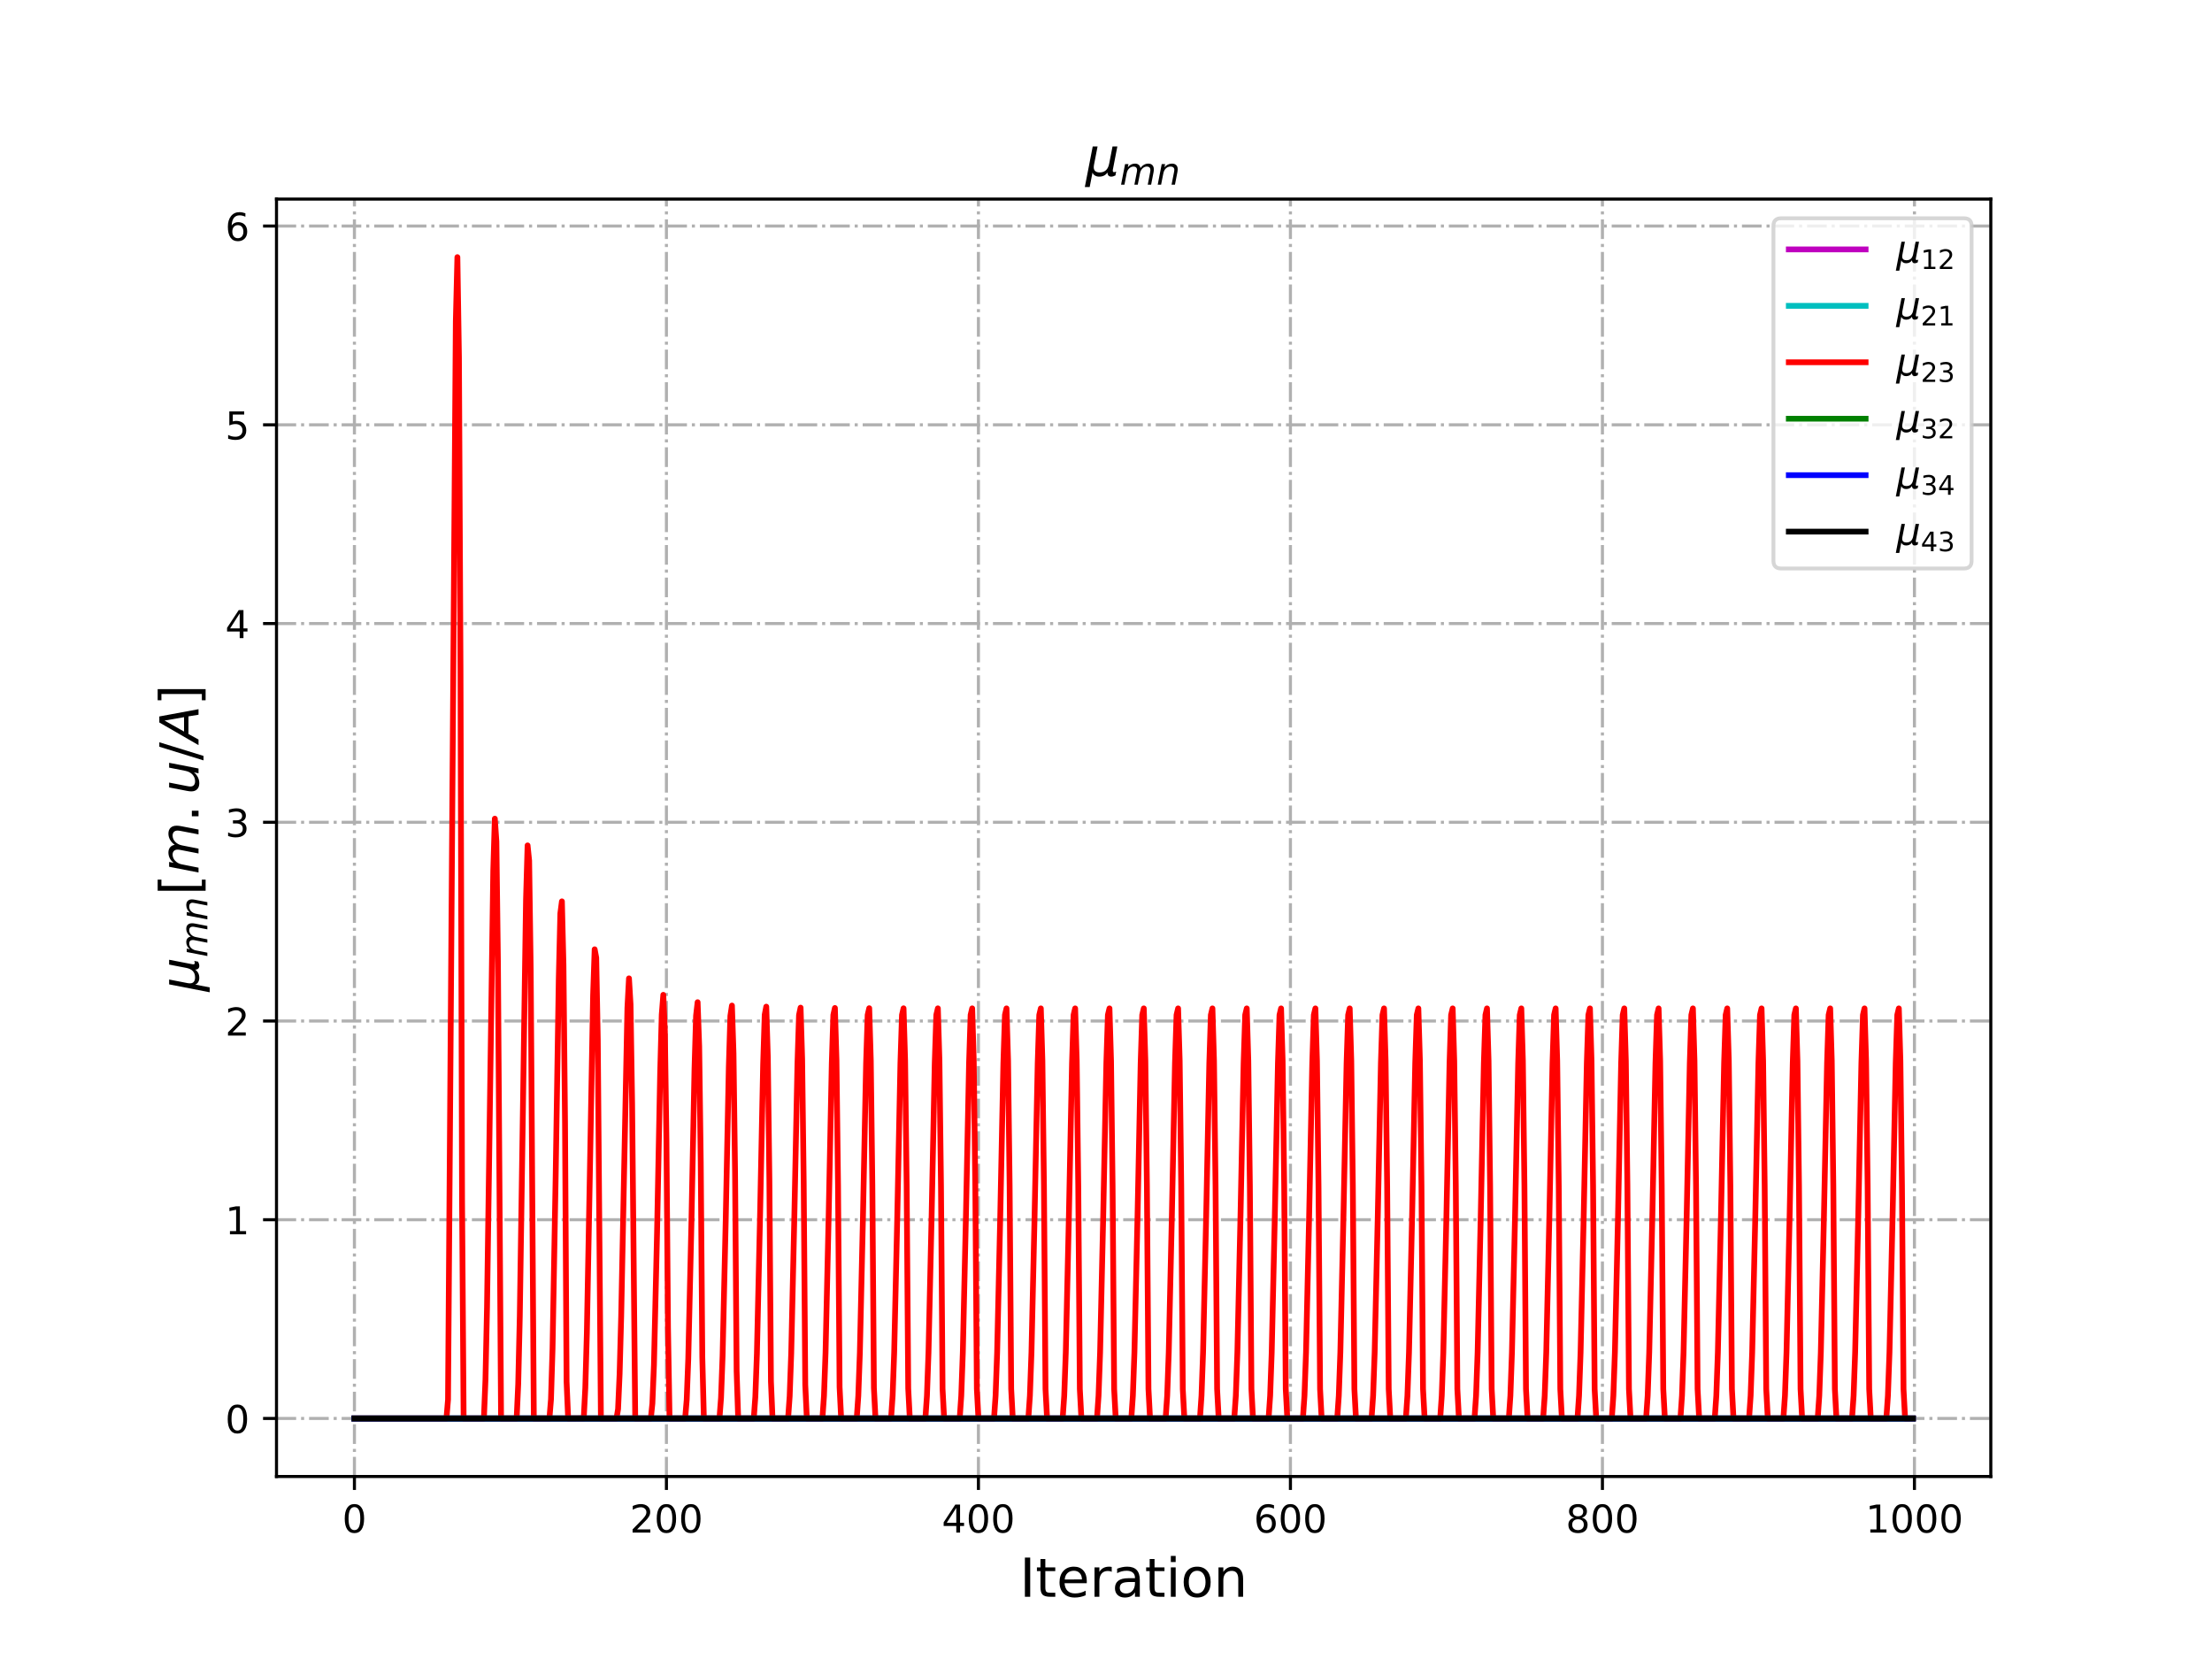 <?xml version="1.0" encoding="utf-8" standalone="no"?>
<!DOCTYPE svg PUBLIC "-//W3C//DTD SVG 1.1//EN"
  "http://www.w3.org/Graphics/SVG/1.1/DTD/svg11.dtd">
<!-- Created with matplotlib (http://matplotlib.org/) -->
<svg height="432pt" version="1.1" viewBox="0 0 576 432" width="576pt" xmlns="http://www.w3.org/2000/svg" xmlns:xlink="http://www.w3.org/1999/xlink">
 <defs>
  <style type="text/css">
*{stroke-linecap:butt;stroke-linejoin:round;}
  </style>
 </defs>
 <g id="figure_1">
  <g id="patch_1">
   <path d="M 0 432 
L 576 432 
L 576 0 
L 0 0 
z
" style="fill:#ffffff;"/>
  </g>
  <g id="axes_1">
   <g id="patch_2">
    <path d="M 72 384.48 
L 518.4 384.48 
L 518.4 51.84 
L 72 51.84 
z
" style="fill:#ffffff;"/>
   </g>
   <g id="matplotlib.axis_1">
    <g id="xtick_1">
     <g id="line2d_1">
      <path clip-path="url(#p38014aef69)" d="M 92.291 384.48 
L 92.291 51.84 
" style="fill:none;stroke:#b0b0b0;stroke-dasharray:5.12,1.28,0.8,1.28;stroke-dashoffset:0;stroke-width:0.8;"/>
     </g>
     <g id="line2d_2">
      <defs>
       <path d="M 0 0 
L 0 3.5 
" id="mf0aa40463b" style="stroke:#000000;stroke-width:0.8;"/>
      </defs>
      <g>
       <use style="stroke:#000000;stroke-width:0.8;" x="92.291" xlink:href="#mf0aa40463b" y="384.48"/>
      </g>
     </g>
     <g id="text_1">
      <!-- 0 -->
      <defs>
       <path d="M 31.781 66.406 
Q 24.172 66.406 20.328 58.906 
Q 16.5 51.422 16.5 36.375 
Q 16.5 21.391 20.328 13.891 
Q 24.172 6.391 31.781 6.391 
Q 39.453 6.391 43.281 13.891 
Q 47.125 21.391 47.125 36.375 
Q 47.125 51.422 43.281 58.906 
Q 39.453 66.406 31.781 66.406 
z
M 31.781 74.219 
Q 44.047 74.219 50.516 64.516 
Q 56.984 54.828 56.984 36.375 
Q 56.984 17.969 50.516 8.266 
Q 44.047 -1.422 31.781 -1.422 
Q 19.531 -1.422 13.062 8.266 
Q 6.594 17.969 6.594 36.375 
Q 6.594 54.828 13.062 64.516 
Q 19.531 74.219 31.781 74.219 
z
" id="DejaVuSans-30"/>
      </defs>
      <g transform="translate(89.11 399.078)scale(0.1 -0.1)">
       <use xlink:href="#DejaVuSans-30"/>
      </g>
     </g>
    </g>
    <g id="xtick_2">
     <g id="line2d_3">
      <path clip-path="url(#p38014aef69)" d="M 173.536 384.48 
L 173.536 51.84 
" style="fill:none;stroke:#b0b0b0;stroke-dasharray:5.12,1.28,0.8,1.28;stroke-dashoffset:0;stroke-width:0.8;"/>
     </g>
     <g id="line2d_4">
      <g>
       <use style="stroke:#000000;stroke-width:0.8;" x="173.536" xlink:href="#mf0aa40463b" y="384.48"/>
      </g>
     </g>
     <g id="text_2">
      <!-- 200 -->
      <defs>
       <path d="M 19.188 8.297 
L 53.609 8.297 
L 53.609 0 
L 7.328 0 
L 7.328 8.297 
Q 12.938 14.109 22.625 23.891 
Q 32.328 33.688 34.812 36.531 
Q 39.547 41.844 41.422 45.531 
Q 43.312 49.219 43.312 52.781 
Q 43.312 58.594 39.234 62.25 
Q 35.156 65.922 28.609 65.922 
Q 23.969 65.922 18.812 64.312 
Q 13.672 62.703 7.812 59.422 
L 7.812 69.391 
Q 13.766 71.781 18.938 73 
Q 24.125 74.219 28.422 74.219 
Q 39.75 74.219 46.484 68.547 
Q 53.219 62.891 53.219 53.422 
Q 53.219 48.922 51.531 44.891 
Q 49.859 40.875 45.406 35.406 
Q 44.188 33.984 37.641 27.219 
Q 31.109 20.453 19.188 8.297 
z
" id="DejaVuSans-32"/>
      </defs>
      <g transform="translate(163.992 399.078)scale(0.1 -0.1)">
       <use xlink:href="#DejaVuSans-32"/>
       <use x="63.623" xlink:href="#DejaVuSans-30"/>
       <use x="127.246" xlink:href="#DejaVuSans-30"/>
      </g>
     </g>
    </g>
    <g id="xtick_3">
     <g id="line2d_5">
      <path clip-path="url(#p38014aef69)" d="M 254.781 384.48 
L 254.781 51.84 
" style="fill:none;stroke:#b0b0b0;stroke-dasharray:5.12,1.28,0.8,1.28;stroke-dashoffset:0;stroke-width:0.8;"/>
     </g>
     <g id="line2d_6">
      <g>
       <use style="stroke:#000000;stroke-width:0.8;" x="254.781" xlink:href="#mf0aa40463b" y="384.48"/>
      </g>
     </g>
     <g id="text_3">
      <!-- 400 -->
      <defs>
       <path d="M 37.797 64.312 
L 12.891 25.391 
L 37.797 25.391 
z
M 35.203 72.906 
L 47.609 72.906 
L 47.609 25.391 
L 58.016 25.391 
L 58.016 17.188 
L 47.609 17.188 
L 47.609 0 
L 37.797 0 
L 37.797 17.188 
L 4.891 17.188 
L 4.891 26.703 
z
" id="DejaVuSans-34"/>
      </defs>
      <g transform="translate(245.237 399.078)scale(0.1 -0.1)">
       <use xlink:href="#DejaVuSans-34"/>
       <use x="63.623" xlink:href="#DejaVuSans-30"/>
       <use x="127.246" xlink:href="#DejaVuSans-30"/>
      </g>
     </g>
    </g>
    <g id="xtick_4">
     <g id="line2d_7">
      <path clip-path="url(#p38014aef69)" d="M 336.026 384.48 
L 336.026 51.84 
" style="fill:none;stroke:#b0b0b0;stroke-dasharray:5.12,1.28,0.8,1.28;stroke-dashoffset:0;stroke-width:0.8;"/>
     </g>
     <g id="line2d_8">
      <g>
       <use style="stroke:#000000;stroke-width:0.8;" x="336.026" xlink:href="#mf0aa40463b" y="384.48"/>
      </g>
     </g>
     <g id="text_4">
      <!-- 600 -->
      <defs>
       <path d="M 33.016 40.375 
Q 26.375 40.375 22.484 35.828 
Q 18.609 31.297 18.609 23.391 
Q 18.609 15.531 22.484 10.953 
Q 26.375 6.391 33.016 6.391 
Q 39.656 6.391 43.531 10.953 
Q 47.406 15.531 47.406 23.391 
Q 47.406 31.297 43.531 35.828 
Q 39.656 40.375 33.016 40.375 
z
M 52.594 71.297 
L 52.594 62.312 
Q 48.875 64.062 45.094 64.984 
Q 41.312 65.922 37.594 65.922 
Q 27.828 65.922 22.672 59.328 
Q 17.531 52.734 16.797 39.406 
Q 19.672 43.656 24.016 45.922 
Q 28.375 48.188 33.594 48.188 
Q 44.578 48.188 50.953 41.516 
Q 57.328 34.859 57.328 23.391 
Q 57.328 12.156 50.688 5.359 
Q 44.047 -1.422 33.016 -1.422 
Q 20.359 -1.422 13.672 8.266 
Q 6.984 17.969 6.984 36.375 
Q 6.984 53.656 15.188 63.938 
Q 23.391 74.219 37.203 74.219 
Q 40.922 74.219 44.703 73.484 
Q 48.484 72.75 52.594 71.297 
z
" id="DejaVuSans-36"/>
      </defs>
      <g transform="translate(326.482 399.078)scale(0.1 -0.1)">
       <use xlink:href="#DejaVuSans-36"/>
       <use x="63.623" xlink:href="#DejaVuSans-30"/>
       <use x="127.246" xlink:href="#DejaVuSans-30"/>
      </g>
     </g>
    </g>
    <g id="xtick_5">
     <g id="line2d_9">
      <path clip-path="url(#p38014aef69)" d="M 417.27 384.48 
L 417.27 51.84 
" style="fill:none;stroke:#b0b0b0;stroke-dasharray:5.12,1.28,0.8,1.28;stroke-dashoffset:0;stroke-width:0.8;"/>
     </g>
     <g id="line2d_10">
      <g>
       <use style="stroke:#000000;stroke-width:0.8;" x="417.27" xlink:href="#mf0aa40463b" y="384.48"/>
      </g>
     </g>
     <g id="text_5">
      <!-- 800 -->
      <defs>
       <path d="M 31.781 34.625 
Q 24.75 34.625 20.719 30.859 
Q 16.703 27.094 16.703 20.516 
Q 16.703 13.922 20.719 10.156 
Q 24.75 6.391 31.781 6.391 
Q 38.812 6.391 42.859 10.172 
Q 46.922 13.969 46.922 20.516 
Q 46.922 27.094 42.891 30.859 
Q 38.875 34.625 31.781 34.625 
z
M 21.922 38.812 
Q 15.578 40.375 12.031 44.719 
Q 8.5 49.078 8.5 55.328 
Q 8.5 64.062 14.719 69.141 
Q 20.953 74.219 31.781 74.219 
Q 42.672 74.219 48.875 69.141 
Q 55.078 64.062 55.078 55.328 
Q 55.078 49.078 51.531 44.719 
Q 48 40.375 41.703 38.812 
Q 48.828 37.156 52.797 32.312 
Q 56.781 27.484 56.781 20.516 
Q 56.781 9.906 50.312 4.234 
Q 43.844 -1.422 31.781 -1.422 
Q 19.734 -1.422 13.25 4.234 
Q 6.781 9.906 6.781 20.516 
Q 6.781 27.484 10.781 32.312 
Q 14.797 37.156 21.922 38.812 
z
M 18.312 54.391 
Q 18.312 48.734 21.844 45.562 
Q 25.391 42.391 31.781 42.391 
Q 38.141 42.391 41.719 45.562 
Q 45.312 48.734 45.312 54.391 
Q 45.312 60.062 41.719 63.234 
Q 38.141 66.406 31.781 66.406 
Q 25.391 66.406 21.844 63.234 
Q 18.312 60.062 18.312 54.391 
z
" id="DejaVuSans-38"/>
      </defs>
      <g transform="translate(407.727 399.078)scale(0.1 -0.1)">
       <use xlink:href="#DejaVuSans-38"/>
       <use x="63.623" xlink:href="#DejaVuSans-30"/>
       <use x="127.246" xlink:href="#DejaVuSans-30"/>
      </g>
     </g>
    </g>
    <g id="xtick_6">
     <g id="line2d_11">
      <path clip-path="url(#p38014aef69)" d="M 498.515 384.48 
L 498.515 51.84 
" style="fill:none;stroke:#b0b0b0;stroke-dasharray:5.12,1.28,0.8,1.28;stroke-dashoffset:0;stroke-width:0.8;"/>
     </g>
     <g id="line2d_12">
      <g>
       <use style="stroke:#000000;stroke-width:0.8;" x="498.515" xlink:href="#mf0aa40463b" y="384.48"/>
      </g>
     </g>
     <g id="text_6">
      <!-- 1000 -->
      <defs>
       <path d="M 12.406 8.297 
L 28.516 8.297 
L 28.516 63.922 
L 10.984 60.406 
L 10.984 69.391 
L 28.422 72.906 
L 38.281 72.906 
L 38.281 8.297 
L 54.391 8.297 
L 54.391 0 
L 12.406 0 
z
" id="DejaVuSans-31"/>
      </defs>
      <g transform="translate(485.79 399.078)scale(0.1 -0.1)">
       <use xlink:href="#DejaVuSans-31"/>
       <use x="63.623" xlink:href="#DejaVuSans-30"/>
       <use x="127.246" xlink:href="#DejaVuSans-30"/>
       <use x="190.869" xlink:href="#DejaVuSans-30"/>
      </g>
     </g>
    </g>
    <g id="text_7">
     <!-- Iteration -->
     <defs>
      <path d="M 9.812 72.906 
L 19.672 72.906 
L 19.672 0 
L 9.812 0 
z
" id="DejaVuSans-49"/>
      <path d="M 18.312 70.219 
L 18.312 54.688 
L 36.812 54.688 
L 36.812 47.703 
L 18.312 47.703 
L 18.312 18.016 
Q 18.312 11.328 20.141 9.422 
Q 21.969 7.516 27.594 7.516 
L 36.812 7.516 
L 36.812 0 
L 27.594 0 
Q 17.188 0 13.234 3.875 
Q 9.281 7.766 9.281 18.016 
L 9.281 47.703 
L 2.688 47.703 
L 2.688 54.688 
L 9.281 54.688 
L 9.281 70.219 
z
" id="DejaVuSans-74"/>
      <path d="M 56.203 29.594 
L 56.203 25.203 
L 14.891 25.203 
Q 15.484 15.922 20.484 11.062 
Q 25.484 6.203 34.422 6.203 
Q 39.594 6.203 44.453 7.469 
Q 49.312 8.734 54.109 11.281 
L 54.109 2.781 
Q 49.266 0.734 44.188 -0.344 
Q 39.109 -1.422 33.891 -1.422 
Q 20.797 -1.422 13.156 6.188 
Q 5.516 13.812 5.516 26.812 
Q 5.516 40.234 12.766 48.109 
Q 20.016 56 32.328 56 
Q 43.359 56 49.781 48.891 
Q 56.203 41.797 56.203 29.594 
z
M 47.219 32.234 
Q 47.125 39.594 43.094 43.984 
Q 39.062 48.391 32.422 48.391 
Q 24.906 48.391 20.391 44.141 
Q 15.875 39.891 15.188 32.172 
z
" id="DejaVuSans-65"/>
      <path d="M 41.109 46.297 
Q 39.594 47.172 37.812 47.578 
Q 36.031 48 33.891 48 
Q 26.266 48 22.188 43.047 
Q 18.109 38.094 18.109 28.812 
L 18.109 0 
L 9.078 0 
L 9.078 54.688 
L 18.109 54.688 
L 18.109 46.188 
Q 20.953 51.172 25.484 53.578 
Q 30.031 56 36.531 56 
Q 37.453 56 38.578 55.875 
Q 39.703 55.766 41.062 55.516 
z
" id="DejaVuSans-72"/>
      <path d="M 34.281 27.484 
Q 23.391 27.484 19.188 25 
Q 14.984 22.516 14.984 16.5 
Q 14.984 11.719 18.141 8.906 
Q 21.297 6.109 26.703 6.109 
Q 34.188 6.109 38.703 11.406 
Q 43.219 16.703 43.219 25.484 
L 43.219 27.484 
z
M 52.203 31.203 
L 52.203 0 
L 43.219 0 
L 43.219 8.297 
Q 40.141 3.328 35.547 0.953 
Q 30.953 -1.422 24.312 -1.422 
Q 15.922 -1.422 10.953 3.297 
Q 6 8.016 6 15.922 
Q 6 25.141 12.172 29.828 
Q 18.359 34.516 30.609 34.516 
L 43.219 34.516 
L 43.219 35.406 
Q 43.219 41.609 39.141 45 
Q 35.062 48.391 27.688 48.391 
Q 23 48.391 18.547 47.266 
Q 14.109 46.141 10.016 43.891 
L 10.016 52.203 
Q 14.938 54.109 19.578 55.047 
Q 24.219 56 28.609 56 
Q 40.484 56 46.344 49.844 
Q 52.203 43.703 52.203 31.203 
z
" id="DejaVuSans-61"/>
      <path d="M 9.422 54.688 
L 18.406 54.688 
L 18.406 0 
L 9.422 0 
z
M 9.422 75.984 
L 18.406 75.984 
L 18.406 64.594 
L 9.422 64.594 
z
" id="DejaVuSans-69"/>
      <path d="M 30.609 48.391 
Q 23.391 48.391 19.188 42.75 
Q 14.984 37.109 14.984 27.297 
Q 14.984 17.484 19.156 11.844 
Q 23.344 6.203 30.609 6.203 
Q 37.797 6.203 41.984 11.859 
Q 46.188 17.531 46.188 27.297 
Q 46.188 37.016 41.984 42.703 
Q 37.797 48.391 30.609 48.391 
z
M 30.609 56 
Q 42.328 56 49.016 48.375 
Q 55.719 40.766 55.719 27.297 
Q 55.719 13.875 49.016 6.219 
Q 42.328 -1.422 30.609 -1.422 
Q 18.844 -1.422 12.172 6.219 
Q 5.516 13.875 5.516 27.297 
Q 5.516 40.766 12.172 48.375 
Q 18.844 56 30.609 56 
z
" id="DejaVuSans-6f"/>
      <path d="M 54.891 33.016 
L 54.891 0 
L 45.906 0 
L 45.906 32.719 
Q 45.906 40.484 42.875 44.328 
Q 39.844 48.188 33.797 48.188 
Q 26.516 48.188 22.312 43.547 
Q 18.109 38.922 18.109 30.906 
L 18.109 0 
L 9.078 0 
L 9.078 54.688 
L 18.109 54.688 
L 18.109 46.188 
Q 21.344 51.125 25.703 53.562 
Q 30.078 56 35.797 56 
Q 45.219 56 50.047 50.172 
Q 54.891 44.344 54.891 33.016 
z
" id="DejaVuSans-6e"/>
     </defs>
     <g transform="translate(265.508 415.796)scale(0.14 -0.14)">
      <use xlink:href="#DejaVuSans-49"/>
      <use x="29.492" xlink:href="#DejaVuSans-74"/>
      <use x="68.701" xlink:href="#DejaVuSans-65"/>
      <use x="130.225" xlink:href="#DejaVuSans-72"/>
      <use x="171.338" xlink:href="#DejaVuSans-61"/>
      <use x="232.617" xlink:href="#DejaVuSans-74"/>
      <use x="271.826" xlink:href="#DejaVuSans-69"/>
      <use x="299.609" xlink:href="#DejaVuSans-6f"/>
      <use x="360.791" xlink:href="#DejaVuSans-6e"/>
     </g>
    </g>
   </g>
   <g id="matplotlib.axis_2">
    <g id="ytick_1">
     <g id="line2d_13">
      <path clip-path="url(#p38014aef69)" d="M 72 369.36 
L 518.4 369.36 
" style="fill:none;stroke:#b0b0b0;stroke-dasharray:5.12,1.28,0.8,1.28;stroke-dashoffset:0;stroke-width:0.8;"/>
     </g>
     <g id="line2d_14">
      <defs>
       <path d="M 0 0 
L -3.5 0 
" id="me5bc011e5f" style="stroke:#000000;stroke-width:0.8;"/>
      </defs>
      <g>
       <use style="stroke:#000000;stroke-width:0.8;" x="72" xlink:href="#me5bc011e5f" y="369.36"/>
      </g>
     </g>
     <g id="text_8">
      <!-- 0 -->
      <g transform="translate(58.638 373.159)scale(0.1 -0.1)">
       <use xlink:href="#DejaVuSans-30"/>
      </g>
     </g>
    </g>
    <g id="ytick_2">
     <g id="line2d_15">
      <path clip-path="url(#p38014aef69)" d="M 72 317.611 
L 518.4 317.611 
" style="fill:none;stroke:#b0b0b0;stroke-dasharray:5.12,1.28,0.8,1.28;stroke-dashoffset:0;stroke-width:0.8;"/>
     </g>
     <g id="line2d_16">
      <g>
       <use style="stroke:#000000;stroke-width:0.8;" x="72" xlink:href="#me5bc011e5f" y="317.611"/>
      </g>
     </g>
     <g id="text_9">
      <!-- 1 -->
      <g transform="translate(58.638 321.41)scale(0.1 -0.1)">
       <use xlink:href="#DejaVuSans-31"/>
      </g>
     </g>
    </g>
    <g id="ytick_3">
     <g id="line2d_17">
      <path clip-path="url(#p38014aef69)" d="M 72 265.862 
L 518.4 265.862 
" style="fill:none;stroke:#b0b0b0;stroke-dasharray:5.12,1.28,0.8,1.28;stroke-dashoffset:0;stroke-width:0.8;"/>
     </g>
     <g id="line2d_18">
      <g>
       <use style="stroke:#000000;stroke-width:0.8;" x="72" xlink:href="#me5bc011e5f" y="265.862"/>
      </g>
     </g>
     <g id="text_10">
      <!-- 2 -->
      <g transform="translate(58.638 269.661)scale(0.1 -0.1)">
       <use xlink:href="#DejaVuSans-32"/>
      </g>
     </g>
    </g>
    <g id="ytick_4">
     <g id="line2d_19">
      <path clip-path="url(#p38014aef69)" d="M 72 214.113 
L 518.4 214.113 
" style="fill:none;stroke:#b0b0b0;stroke-dasharray:5.12,1.28,0.8,1.28;stroke-dashoffset:0;stroke-width:0.8;"/>
     </g>
     <g id="line2d_20">
      <g>
       <use style="stroke:#000000;stroke-width:0.8;" x="72" xlink:href="#me5bc011e5f" y="214.113"/>
      </g>
     </g>
     <g id="text_11">
      <!-- 3 -->
      <defs>
       <path d="M 40.578 39.312 
Q 47.656 37.797 51.625 33 
Q 55.609 28.219 55.609 21.188 
Q 55.609 10.406 48.188 4.484 
Q 40.766 -1.422 27.094 -1.422 
Q 22.516 -1.422 17.656 -0.516 
Q 12.797 0.391 7.625 2.203 
L 7.625 11.719 
Q 11.719 9.328 16.594 8.109 
Q 21.484 6.891 26.812 6.891 
Q 36.078 6.891 40.938 10.547 
Q 45.797 14.203 45.797 21.188 
Q 45.797 27.641 41.281 31.266 
Q 36.766 34.906 28.719 34.906 
L 20.219 34.906 
L 20.219 43.016 
L 29.109 43.016 
Q 36.375 43.016 40.234 45.922 
Q 44.094 48.828 44.094 54.297 
Q 44.094 59.906 40.109 62.906 
Q 36.141 65.922 28.719 65.922 
Q 24.656 65.922 20.016 65.031 
Q 15.375 64.156 9.812 62.312 
L 9.812 71.094 
Q 15.438 72.656 20.344 73.438 
Q 25.25 74.219 29.594 74.219 
Q 40.828 74.219 47.359 69.109 
Q 53.906 64.016 53.906 55.328 
Q 53.906 49.266 50.438 45.094 
Q 46.969 40.922 40.578 39.312 
z
" id="DejaVuSans-33"/>
      </defs>
      <g transform="translate(58.638 217.912)scale(0.1 -0.1)">
       <use xlink:href="#DejaVuSans-33"/>
      </g>
     </g>
    </g>
    <g id="ytick_5">
     <g id="line2d_21">
      <path clip-path="url(#p38014aef69)" d="M 72 162.364 
L 518.4 162.364 
" style="fill:none;stroke:#b0b0b0;stroke-dasharray:5.12,1.28,0.8,1.28;stroke-dashoffset:0;stroke-width:0.8;"/>
     </g>
     <g id="line2d_22">
      <g>
       <use style="stroke:#000000;stroke-width:0.8;" x="72" xlink:href="#me5bc011e5f" y="162.364"/>
      </g>
     </g>
     <g id="text_12">
      <!-- 4 -->
      <g transform="translate(58.638 166.164)scale(0.1 -0.1)">
       <use xlink:href="#DejaVuSans-34"/>
      </g>
     </g>
    </g>
    <g id="ytick_6">
     <g id="line2d_23">
      <path clip-path="url(#p38014aef69)" d="M 72 110.615 
L 518.4 110.615 
" style="fill:none;stroke:#b0b0b0;stroke-dasharray:5.12,1.28,0.8,1.28;stroke-dashoffset:0;stroke-width:0.8;"/>
     </g>
     <g id="line2d_24">
      <g>
       <use style="stroke:#000000;stroke-width:0.8;" x="72" xlink:href="#me5bc011e5f" y="110.615"/>
      </g>
     </g>
     <g id="text_13">
      <!-- 5 -->
      <defs>
       <path d="M 10.797 72.906 
L 49.516 72.906 
L 49.516 64.594 
L 19.828 64.594 
L 19.828 46.734 
Q 21.969 47.469 24.109 47.828 
Q 26.266 48.188 28.422 48.188 
Q 40.625 48.188 47.75 41.5 
Q 54.891 34.812 54.891 23.391 
Q 54.891 11.625 47.562 5.094 
Q 40.234 -1.422 26.906 -1.422 
Q 22.312 -1.422 17.547 -0.641 
Q 12.797 0.141 7.719 1.703 
L 7.719 11.625 
Q 12.109 9.234 16.797 8.062 
Q 21.484 6.891 26.703 6.891 
Q 35.156 6.891 40.078 11.328 
Q 45.016 15.766 45.016 23.391 
Q 45.016 31 40.078 35.438 
Q 35.156 39.891 26.703 39.891 
Q 22.75 39.891 18.812 39.016 
Q 14.891 38.141 10.797 36.281 
z
" id="DejaVuSans-35"/>
      </defs>
      <g transform="translate(58.638 114.415)scale(0.1 -0.1)">
       <use xlink:href="#DejaVuSans-35"/>
      </g>
     </g>
    </g>
    <g id="ytick_7">
     <g id="line2d_25">
      <path clip-path="url(#p38014aef69)" d="M 72 58.866 
L 518.4 58.866 
" style="fill:none;stroke:#b0b0b0;stroke-dasharray:5.12,1.28,0.8,1.28;stroke-dashoffset:0;stroke-width:0.8;"/>
     </g>
     <g id="line2d_26">
      <g>
       <use style="stroke:#000000;stroke-width:0.8;" x="72" xlink:href="#me5bc011e5f" y="58.866"/>
      </g>
     </g>
     <g id="text_14">
      <!-- 6 -->
      <g transform="translate(58.638 62.666)scale(0.1 -0.1)">
       <use xlink:href="#DejaVuSans-36"/>
      </g>
     </g>
    </g>
    <g id="text_15">
     <!-- $\mu_{mn}[m.u/A]$ -->
     <defs>
      <path d="M -1.312 -20.797 
L 13.375 54.688 
L 22.406 54.688 
L 15.766 20.656 
Q 15.578 19.625 15.422 18.359 
Q 15.281 17.094 15.281 15.828 
Q 15.281 11.281 18.141 8.828 
Q 21 6.391 26.312 6.391 
Q 33.547 6.391 37.984 10.484 
Q 42.438 14.594 44 22.797 
L 50.203 54.688 
L 59.188 54.688 
L 51.031 12.641 
Q 50.828 11.719 50.75 11.031 
Q 50.688 10.359 50.688 9.812 
Q 50.688 8.297 51.297 7.594 
Q 51.906 6.891 53.219 6.891 
Q 53.719 6.891 54.562 7.125 
Q 55.422 7.375 56.984 8.016 
L 55.609 0.781 
Q 53.469 -0.297 51.516 -0.859 
Q 49.562 -1.422 47.703 -1.422 
Q 44.484 -1.422 42.656 0.625 
Q 40.828 2.688 40.828 6.297 
Q 38.094 2.391 34.297 0.484 
Q 30.516 -1.422 25.391 -1.422 
Q 20.844 -1.422 17.453 0.672 
Q 14.062 2.781 12.984 6.203 
L 7.719 -20.797 
z
" id="DejaVuSans-Oblique-3bc"/>
      <path d="M 89.797 33.016 
L 83.406 0 
L 74.422 0 
L 80.719 32.719 
Q 81.109 34.812 81.297 36.328 
Q 81.5 37.844 81.5 38.922 
Q 81.5 43.312 79.047 45.75 
Q 76.609 48.188 72.219 48.188 
Q 65.672 48.188 60.547 43.281 
Q 55.422 38.375 53.906 30.516 
L 47.906 0 
L 38.922 0 
L 45.312 32.719 
Q 45.703 34.516 45.891 36.047 
Q 46.094 37.594 46.094 38.812 
Q 46.094 43.266 43.656 45.719 
Q 41.219 48.188 36.922 48.188 
Q 30.281 48.188 25.141 43.281 
Q 20.016 38.375 18.5 30.516 
L 12.5 0 
L 3.516 0 
L 14.203 54.688 
L 23.188 54.688 
L 21.484 46.188 
Q 25.141 50.984 30.047 53.484 
Q 34.969 56 40.578 56 
Q 46.531 56 50.359 52.875 
Q 54.203 49.75 54.984 44.188 
Q 59.078 49.953 64.469 52.969 
Q 69.875 56 75.875 56 
Q 82.906 56 86.734 51.953 
Q 90.578 47.906 90.578 40.484 
Q 90.578 38.875 90.375 36.938 
Q 90.188 35.016 89.797 33.016 
z
" id="DejaVuSans-Oblique-6d"/>
      <path d="M 55.719 33.016 
L 49.312 0 
L 40.281 0 
L 46.688 32.672 
Q 47.125 34.969 47.359 36.719 
Q 47.609 38.484 47.609 39.5 
Q 47.609 43.609 45.016 45.891 
Q 42.438 48.188 37.797 48.188 
Q 30.562 48.188 25.344 43.375 
Q 20.125 38.578 18.5 30.328 
L 12.5 0 
L 3.516 0 
L 14.109 54.688 
L 23.094 54.688 
L 21.297 46.094 
Q 25.047 50.828 30.312 53.406 
Q 35.594 56 41.406 56 
Q 48.641 56 52.609 52.094 
Q 56.594 48.188 56.594 41.109 
Q 56.594 39.359 56.375 37.359 
Q 56.156 35.359 55.719 33.016 
z
" id="DejaVuSans-Oblique-6e"/>
      <path d="M 8.594 75.984 
L 29.297 75.984 
L 29.297 69 
L 17.578 69 
L 17.578 -6.203 
L 29.297 -6.203 
L 29.297 -13.188 
L 8.594 -13.188 
z
" id="DejaVuSans-5b"/>
      <path d="M 10.688 12.406 
L 21 12.406 
L 21 0 
L 10.688 0 
z
" id="DejaVuSans-2e"/>
      <path d="M 6.688 21.688 
L 13.094 54.688 
L 22.125 54.688 
L 15.719 22.016 
Q 15.234 19.625 15.016 17.922 
Q 14.797 16.219 14.797 15.094 
Q 14.797 10.938 17.328 8.656 
Q 19.875 6.391 24.516 6.391 
Q 31.734 6.391 37 11.266 
Q 42.281 16.156 43.891 24.422 
L 49.906 54.688 
L 58.891 54.688 
L 48.297 0 
L 39.312 0 
L 41.109 8.594 
Q 37.312 3.812 32.062 1.188 
Q 26.812 -1.422 20.906 -1.422 
Q 13.719 -1.422 9.719 2.516 
Q 5.719 6.453 5.719 13.484 
Q 5.719 14.938 5.953 17.141 
Q 6.203 19.344 6.688 21.688 
z
" id="DejaVuSans-Oblique-75"/>
      <path d="M 25.391 72.906 
L 33.688 72.906 
L 8.297 -9.281 
L 0 -9.281 
z
" id="DejaVuSans-2f"/>
      <path d="M 36.812 72.906 
L 48 72.906 
L 61.531 0 
L 51.219 0 
L 48.188 18.703 
L 15.375 18.703 
L 5.078 0 
L -5.328 0 
z
M 40.375 63.188 
L 19.922 26.906 
L 46.688 26.906 
z
" id="DejaVuSans-Oblique-41"/>
      <path d="M 30.422 75.984 
L 30.422 -13.188 
L 9.719 -13.188 
L 9.719 -6.203 
L 21.391 -6.203 
L 21.391 69 
L 9.719 69 
L 9.719 75.984 
z
" id="DejaVuSans-5d"/>
     </defs>
     <g transform="translate(51.697 258.2)rotate(-90)scale(0.14 -0.14)">
      <use transform="translate(0 0.016)" xlink:href="#DejaVuSans-Oblique-3bc"/>
      <use transform="translate(63.623 -16.391)scale(0.7)" xlink:href="#DejaVuSans-Oblique-6d"/>
      <use transform="translate(131.812 -16.391)scale(0.7)" xlink:href="#DejaVuSans-Oblique-6e"/>
      <use transform="translate(178.911 0.016)" xlink:href="#DejaVuSans-5b"/>
      <use transform="translate(217.925 0.016)" xlink:href="#DejaVuSans-Oblique-6d"/>
      <use transform="translate(315.337 0.016)" xlink:href="#DejaVuSans-2e"/>
      <use transform="translate(366.606 0.016)" xlink:href="#DejaVuSans-Oblique-75"/>
      <use transform="translate(429.985 0.016)" xlink:href="#DejaVuSans-2f"/>
      <use transform="translate(463.677 0.016)" xlink:href="#DejaVuSans-Oblique-41"/>
      <use transform="translate(532.085 0.016)" xlink:href="#DejaVuSans-5d"/>
     </g>
    </g>
   </g>
   <g id="line2d_27">
    <path clip-path="url(#p38014aef69)" d="M 92.291 369.36 
L 498.109 369.36 
L 498.109 369.36 
" style="fill:none;stroke:#bf00bf;stroke-linecap:square;stroke-width:1.5;"/>
   </g>
   <g id="line2d_28">
    <path clip-path="url(#p38014aef69)" d="M 92.291 369.36 
L 498.109 369.36 
L 498.109 369.36 
" style="fill:none;stroke:#00bfbf;stroke-linecap:square;stroke-width:1.5;"/>
   </g>
   <g id="line2d_29">
    <path clip-path="url(#p38014aef69)" d="M 92.291 369.36 
L 116.258 369.36 
L 116.664 364.459 
L 118.695 83.675 
L 119.102 66.96 
L 119.508 93.01 
L 119.914 174.261 
L 120.32 312.71 
L 120.727 369.36 
L 126.008 369.36 
L 126.414 359.279 
L 126.82 340.339 
L 127.632 283.602 
L 128.445 226.761 
L 128.851 213.177 
L 129.257 219.102 
L 129.664 250.907 
L 130.476 369.36 
L 134.538 369.36 
L 134.944 360.387 
L 135.351 342.839 
L 136.163 289.268 
L 136.976 234.254 
L 137.382 220.142 
L 137.788 224.096 
L 138.194 252.485 
L 139.007 369.36 
L 143.069 369.36 
L 143.475 364.397 
L 143.881 351.186 
L 144.694 306.376 
L 145.506 254.834 
L 145.913 237.861 
L 146.319 234.709 
L 146.725 251.357 
L 147.131 292.492 
L 147.537 359.807 
L 147.944 369.36 
L 152.006 369.324 
L 152.412 361.448 
L 152.818 347.077 
L 153.631 303.898 
L 154.443 259.187 
L 154.849 247.196 
L 155.256 249.38 
L 155.662 270.835 
L 156.474 369.36 
L 160.537 369.36 
L 160.943 366.912 
L 161.349 357.691 
L 161.755 342.787 
L 163.38 262.447 
L 163.786 254.762 
L 164.193 261.577 
L 164.599 287.271 
L 165.411 369.36 
L 169.474 369.36 
L 169.88 365.463 
L 170.286 355.455 
L 171.098 320.928 
L 171.911 279.327 
L 172.317 264.227 
L 172.723 259.052 
L 173.13 268.579 
L 173.536 296.761 
L 173.942 345.7 
L 174.348 369.36 
L 178.41 369.36 
L 178.817 364.506 
L 179.223 353.887 
L 180.035 318.926 
L 180.848 278.354 
L 181.254 264.48 
L 181.66 260.967 
L 182.067 272.46 
L 182.473 302.666 
L 182.879 353.333 
L 183.285 369.36 
L 187.347 369.36 
L 187.754 364.014 
L 188.16 353.085 
L 188.972 317.88 
L 189.785 277.811 
L 190.191 264.537 
L 190.597 261.846 
L 191.003 274.313 
L 191.41 305.528 
L 191.816 357.07 
L 192.222 369.36 
L 196.284 369.36 
L 196.691 363.693 
L 197.097 352.521 
L 197.909 317.037 
L 198.722 277.164 
L 199.128 264.258 
L 199.534 262.131 
L 199.94 275.327 
L 200.347 307.365 
L 200.753 359.714 
L 201.159 369.36 
L 205.221 369.36 
L 205.628 363.58 
L 206.034 352.34 
L 206.846 316.814 
L 207.659 277.076 
L 208.065 264.32 
L 208.471 262.39 
L 208.877 275.808 
L 209.284 308.079 
L 209.69 360.609 
L 210.096 369.36 
L 214.158 369.36 
L 214.564 363.507 
L 214.971 352.216 
L 215.783 316.638 
L 216.596 276.957 
L 217.002 264.284 
L 217.408 262.478 
L 217.814 276.057 
L 218.22 308.498 
L 218.627 361.194 
L 219.033 369.36 
L 223.095 369.36 
L 223.501 363.476 
L 223.908 352.164 
L 224.72 316.571 
L 225.533 276.921 
L 225.939 264.289 
L 226.345 262.535 
L 226.751 276.176 
L 227.157 308.684 
L 227.564 361.437 
L 227.97 369.36 
L 232.032 369.36 
L 232.438 363.461 
L 232.845 352.138 
L 233.657 316.535 
L 234.469 276.895 
L 234.876 264.284 
L 235.282 262.561 
L 235.688 276.238 
L 236.094 308.783 
L 236.501 361.572 
L 236.907 369.36 
L 240.969 369.36 
L 241.375 363.455 
L 241.781 352.122 
L 242.594 316.514 
L 243.406 276.885 
L 243.813 264.284 
L 244.219 262.571 
L 244.625 276.264 
L 245.031 308.829 
L 245.438 361.639 
L 245.844 369.36 
L 249.906 369.36 
L 250.312 363.45 
L 250.718 352.117 
L 251.531 316.504 
L 252.343 276.88 
L 252.75 264.284 
L 253.156 262.576 
L 253.562 276.279 
L 253.968 308.855 
L 254.374 361.67 
L 254.781 369.36 
L 258.843 369.36 
L 259.249 363.445 
L 259.655 352.112 
L 260.468 316.504 
L 261.28 276.874 
L 261.686 264.284 
L 262.093 262.581 
L 262.499 276.29 
L 262.905 308.866 
L 263.311 361.686 
L 263.718 369.36 
L 267.78 369.36 
L 268.186 363.445 
L 268.592 352.112 
L 269.405 316.498 
L 270.217 276.874 
L 270.623 264.284 
L 271.03 262.581 
L 271.436 276.29 
L 271.842 308.871 
L 272.248 361.691 
L 272.655 369.36 
L 276.717 369.36 
L 277.123 363.445 
L 277.529 352.112 
L 278.342 316.498 
L 279.154 276.874 
L 279.56 264.284 
L 279.967 262.581 
L 280.373 276.295 
L 280.779 308.876 
L 281.185 361.696 
L 281.591 369.36 
L 285.654 369.36 
L 286.06 363.445 
L 286.466 352.112 
L 287.279 316.498 
L 288.091 276.874 
L 288.497 264.284 
L 288.904 262.581 
L 289.31 276.295 
L 289.716 308.876 
L 290.122 361.701 
L 290.528 369.36 
L 294.591 369.36 
L 294.997 363.445 
L 295.403 352.107 
L 296.216 316.498 
L 297.028 276.874 
L 297.434 264.284 
L 297.84 262.581 
L 298.247 276.295 
L 298.653 308.876 
L 299.059 361.701 
L 299.465 369.36 
L 303.528 369.36 
L 303.934 363.445 
L 304.34 352.107 
L 305.152 316.498 
L 305.965 276.874 
L 306.371 264.284 
L 306.777 262.586 
L 307.184 276.295 
L 307.59 308.876 
L 307.996 361.701 
L 308.402 369.36 
L 312.465 369.36 
L 312.871 363.445 
L 313.277 352.107 
L 314.089 316.498 
L 314.902 276.874 
L 315.308 264.284 
L 315.714 262.586 
L 316.121 276.295 
L 316.527 308.876 
L 316.933 361.701 
L 317.339 369.36 
L 321.401 369.36 
L 321.808 363.445 
L 322.214 352.107 
L 323.026 316.498 
L 323.839 276.874 
L 324.245 264.284 
L 324.651 262.586 
L 325.057 276.295 
L 325.464 308.876 
L 325.87 361.701 
L 326.276 369.36 
L 330.338 369.36 
L 330.745 363.445 
L 331.151 352.107 
L 331.963 316.498 
L 332.776 276.874 
L 333.182 264.284 
L 333.588 262.586 
L 333.994 276.295 
L 334.401 308.876 
L 334.807 361.701 
L 335.213 369.36 
L 339.275 369.36 
L 339.682 363.445 
L 340.088 352.107 
L 340.9 316.498 
L 341.713 276.874 
L 342.119 264.284 
L 342.525 262.586 
L 342.931 276.295 
L 343.338 308.876 
L 343.744 361.701 
L 344.15 369.36 
L 348.212 369.36 
L 348.619 363.445 
L 349.025 352.107 
L 349.837 316.498 
L 350.65 276.874 
L 351.056 264.284 
L 351.462 262.586 
L 351.868 276.295 
L 352.275 308.876 
L 352.681 361.701 
L 353.087 369.36 
L 357.149 369.36 
L 357.555 363.445 
L 357.962 352.107 
L 358.774 316.498 
L 359.587 276.874 
L 359.993 264.284 
L 360.399 262.586 
L 360.805 276.295 
L 361.211 308.876 
L 361.618 361.701 
L 362.024 369.36 
L 366.086 369.36 
L 366.492 363.445 
L 366.899 352.107 
L 367.711 316.498 
L 368.524 276.874 
L 368.93 264.284 
L 369.336 262.586 
L 369.742 276.295 
L 370.148 308.876 
L 370.555 361.701 
L 370.961 369.36 
L 375.023 369.36 
L 375.429 363.445 
L 375.836 352.107 
L 376.648 316.498 
L 377.46 276.874 
L 377.867 264.284 
L 378.273 262.586 
L 378.679 276.295 
L 379.085 308.876 
L 379.492 361.701 
L 379.898 369.36 
L 383.96 369.36 
L 384.366 363.445 
L 384.772 352.107 
L 385.585 316.498 
L 386.397 276.874 
L 386.804 264.284 
L 387.21 262.586 
L 387.616 276.295 
L 388.022 308.876 
L 388.429 361.701 
L 388.835 369.36 
L 392.897 369.36 
L 393.303 363.445 
L 393.709 352.107 
L 394.522 316.498 
L 395.334 276.874 
L 395.741 264.284 
L 396.147 262.586 
L 396.553 276.295 
L 396.959 308.876 
L 397.365 361.701 
L 397.772 369.36 
L 401.834 369.36 
L 402.24 363.445 
L 402.646 352.107 
L 403.459 316.498 
L 404.271 276.874 
L 404.677 264.284 
L 405.084 262.586 
L 405.49 276.295 
L 405.896 308.876 
L 406.302 361.701 
L 406.709 369.36 
L 410.771 369.36 
L 411.177 363.445 
L 411.583 352.107 
L 412.396 316.498 
L 413.208 276.874 
L 413.614 264.284 
L 414.021 262.586 
L 414.427 276.295 
L 414.833 308.876 
L 415.239 361.701 
L 415.646 369.36 
L 419.708 369.36 
L 420.114 363.445 
L 420.52 352.107 
L 421.333 316.498 
L 422.145 276.874 
L 422.551 264.284 
L 422.958 262.586 
L 423.364 276.295 
L 423.77 308.876 
L 424.176 361.701 
L 424.582 369.36 
L 428.645 369.36 
L 429.051 363.445 
L 429.457 352.107 
L 430.27 316.498 
L 431.082 276.874 
L 431.488 264.284 
L 431.895 262.586 
L 432.301 276.295 
L 432.707 308.876 
L 433.113 361.701 
L 433.519 369.36 
L 437.582 369.36 
L 437.988 363.445 
L 438.394 352.107 
L 439.207 316.498 
L 440.019 276.874 
L 440.425 264.284 
L 440.831 262.586 
L 441.238 276.295 
L 441.644 308.876 
L 442.05 361.701 
L 442.456 369.36 
L 446.519 369.36 
L 446.925 363.445 
L 447.331 352.107 
L 448.143 316.498 
L 448.956 276.874 
L 449.362 264.284 
L 449.768 262.586 
L 450.175 276.295 
L 450.581 308.876 
L 450.987 361.701 
L 451.393 369.36 
L 455.456 369.36 
L 455.862 363.445 
L 456.268 352.107 
L 457.08 316.498 
L 457.893 276.874 
L 458.299 264.284 
L 458.705 262.586 
L 459.112 276.295 
L 459.518 308.876 
L 459.924 361.701 
L 460.33 369.36 
L 464.392 369.36 
L 464.799 363.445 
L 465.205 352.107 
L 466.017 316.498 
L 466.83 276.874 
L 467.236 264.284 
L 467.642 262.586 
L 468.048 276.295 
L 468.455 308.876 
L 468.861 361.701 
L 469.267 369.36 
L 473.329 369.36 
L 473.736 363.445 
L 474.142 352.107 
L 474.954 316.498 
L 475.767 276.874 
L 476.173 264.284 
L 476.579 262.586 
L 476.985 276.295 
L 477.392 308.876 
L 477.798 361.701 
L 478.204 369.36 
L 482.266 369.36 
L 482.673 363.445 
L 483.079 352.107 
L 483.891 316.498 
L 484.704 276.874 
L 485.11 264.284 
L 485.516 262.586 
L 485.922 276.295 
L 486.329 308.876 
L 486.735 361.701 
L 487.141 369.36 
L 491.203 369.36 
L 491.61 363.445 
L 492.016 352.107 
L 492.828 316.498 
L 493.641 276.874 
L 494.047 264.284 
L 494.453 262.586 
L 494.859 276.295 
L 495.266 308.876 
L 495.672 361.701 
L 496.078 369.36 
L 498.109 369.36 
L 498.109 369.36 
" style="fill:none;stroke:#ff0000;stroke-linecap:square;stroke-width:1.5;"/>
   </g>
   <g id="line2d_30">
    <path clip-path="url(#p38014aef69)" d="M 92.291 369.36 
L 498.109 369.36 
L 498.109 369.36 
" style="fill:none;stroke:#008000;stroke-linecap:square;stroke-width:1.5;"/>
   </g>
   <g id="line2d_31">
    <path clip-path="url(#p38014aef69)" d="M 92.291 369.36 
L 498.109 369.36 
L 498.109 369.36 
" style="fill:none;stroke:#0000ff;stroke-linecap:square;stroke-width:1.5;"/>
   </g>
   <g id="line2d_32">
    <path clip-path="url(#p38014aef69)" d="M 92.291 369.36 
L 498.109 369.36 
L 498.109 369.36 
" style="fill:none;stroke:#000000;stroke-linecap:square;stroke-width:1.5;"/>
   </g>
   <g id="patch_3">
    <path d="M 72 384.48 
L 72 51.84 
" style="fill:none;stroke:#000000;stroke-linecap:square;stroke-linejoin:miter;stroke-width:0.8;"/>
   </g>
   <g id="patch_4">
    <path d="M 518.4 384.48 
L 518.4 51.84 
" style="fill:none;stroke:#000000;stroke-linecap:square;stroke-linejoin:miter;stroke-width:0.8;"/>
   </g>
   <g id="patch_5">
    <path d="M 72 384.48 
L 518.4 384.48 
" style="fill:none;stroke:#000000;stroke-linecap:square;stroke-linejoin:miter;stroke-width:0.8;"/>
   </g>
   <g id="patch_6">
    <path d="M 72 51.84 
L 518.4 51.84 
" style="fill:none;stroke:#000000;stroke-linecap:square;stroke-linejoin:miter;stroke-width:0.8;"/>
   </g>
   <g id="text_16">
    <!-- $\mu_{mn}$ -->
    <g transform="translate(282.67 45.84)scale(0.14 -0.14)">
     <use transform="translate(0 0.312)" xlink:href="#DejaVuSans-Oblique-3bc"/>
     <use transform="translate(63.623 -16.094)scale(0.7)" xlink:href="#DejaVuSans-Oblique-6d"/>
     <use transform="translate(131.812 -16.094)scale(0.7)" xlink:href="#DejaVuSans-Oblique-6e"/>
    </g>
   </g>
   <g id="legend_1">
    <g id="patch_7">
     <path d="M 463.8 148.031 
L 511.4 148.031 
Q 513.4 148.031 513.4 146.031 
L 513.4 58.84 
Q 513.4 56.84 511.4 56.84 
L 463.8 56.84 
Q 461.8 56.84 461.8 58.84 
L 461.8 146.031 
Q 461.8 148.031 463.8 148.031 
z
" style="fill:#ffffff;opacity:0.8;stroke:#cccccc;stroke-linejoin:miter;"/>
    </g>
    <g id="line2d_33">
     <path d="M 465.8 64.938 
L 485.8 64.938 
" style="fill:none;stroke:#bf00bf;stroke-linecap:square;stroke-width:1.5;"/>
    </g>
    <g id="line2d_34"/>
    <g id="text_17">
     <!-- $\mu_{12}$ -->
     <g transform="translate(493.8 68.438)scale(0.1 -0.1)">
      <use transform="translate(0 0.312)" xlink:href="#DejaVuSans-Oblique-3bc"/>
      <use transform="translate(63.623 -16.094)scale(0.7)" xlink:href="#DejaVuSans-31"/>
      <use transform="translate(108.159 -16.094)scale(0.7)" xlink:href="#DejaVuSans-32"/>
     </g>
    </g>
    <g id="line2d_35">
     <path d="M 465.8 79.637 
L 485.8 79.637 
" style="fill:none;stroke:#00bfbf;stroke-linecap:square;stroke-width:1.5;"/>
    </g>
    <g id="line2d_36"/>
    <g id="text_18">
     <!-- $\mu_{21}$ -->
     <g transform="translate(493.8 83.137)scale(0.1 -0.1)">
      <use transform="translate(0 0.312)" xlink:href="#DejaVuSans-Oblique-3bc"/>
      <use transform="translate(63.623 -16.094)scale(0.7)" xlink:href="#DejaVuSans-32"/>
      <use transform="translate(108.159 -16.094)scale(0.7)" xlink:href="#DejaVuSans-31"/>
     </g>
    </g>
    <g id="line2d_37">
     <path d="M 465.8 94.335 
L 485.8 94.335 
" style="fill:none;stroke:#ff0000;stroke-linecap:square;stroke-width:1.5;"/>
    </g>
    <g id="line2d_38"/>
    <g id="text_19">
     <!-- $\mu_{23}$ -->
     <g transform="translate(493.8 97.835)scale(0.1 -0.1)">
      <use transform="translate(0 0.312)" xlink:href="#DejaVuSans-Oblique-3bc"/>
      <use transform="translate(63.623 -16.094)scale(0.7)" xlink:href="#DejaVuSans-32"/>
      <use transform="translate(108.159 -16.094)scale(0.7)" xlink:href="#DejaVuSans-33"/>
     </g>
    </g>
    <g id="line2d_39">
     <path d="M 465.8 109.034 
L 485.8 109.034 
" style="fill:none;stroke:#008000;stroke-linecap:square;stroke-width:1.5;"/>
    </g>
    <g id="line2d_40"/>
    <g id="text_20">
     <!-- $\mu_{32}$ -->
     <g transform="translate(493.8 112.534)scale(0.1 -0.1)">
      <use transform="translate(0 0.312)" xlink:href="#DejaVuSans-Oblique-3bc"/>
      <use transform="translate(63.623 -16.094)scale(0.7)" xlink:href="#DejaVuSans-33"/>
      <use transform="translate(108.159 -16.094)scale(0.7)" xlink:href="#DejaVuSans-32"/>
     </g>
    </g>
    <g id="line2d_41">
     <path d="M 465.8 123.732 
L 485.8 123.732 
" style="fill:none;stroke:#0000ff;stroke-linecap:square;stroke-width:1.5;"/>
    </g>
    <g id="line2d_42"/>
    <g id="text_21">
     <!-- $\mu_{34}$ -->
     <g transform="translate(493.8 127.232)scale(0.1 -0.1)">
      <use transform="translate(0 0.312)" xlink:href="#DejaVuSans-Oblique-3bc"/>
      <use transform="translate(63.623 -16.094)scale(0.7)" xlink:href="#DejaVuSans-33"/>
      <use transform="translate(108.159 -16.094)scale(0.7)" xlink:href="#DejaVuSans-34"/>
     </g>
    </g>
    <g id="line2d_43">
     <path d="M 465.8 138.431 
L 485.8 138.431 
" style="fill:none;stroke:#000000;stroke-linecap:square;stroke-width:1.5;"/>
    </g>
    <g id="line2d_44"/>
    <g id="text_22">
     <!-- $\mu_{43}$ -->
     <g transform="translate(493.8 141.931)scale(0.1 -0.1)">
      <use transform="translate(0 0.312)" xlink:href="#DejaVuSans-Oblique-3bc"/>
      <use transform="translate(63.623 -16.094)scale(0.7)" xlink:href="#DejaVuSans-34"/>
      <use transform="translate(108.159 -16.094)scale(0.7)" xlink:href="#DejaVuSans-33"/>
     </g>
    </g>
   </g>
  </g>
 </g>
 <defs>
  <clipPath id="p38014aef69">
   <rect height="332.64" width="446.4" x="72" y="51.84"/>
  </clipPath>
 </defs>
</svg>
